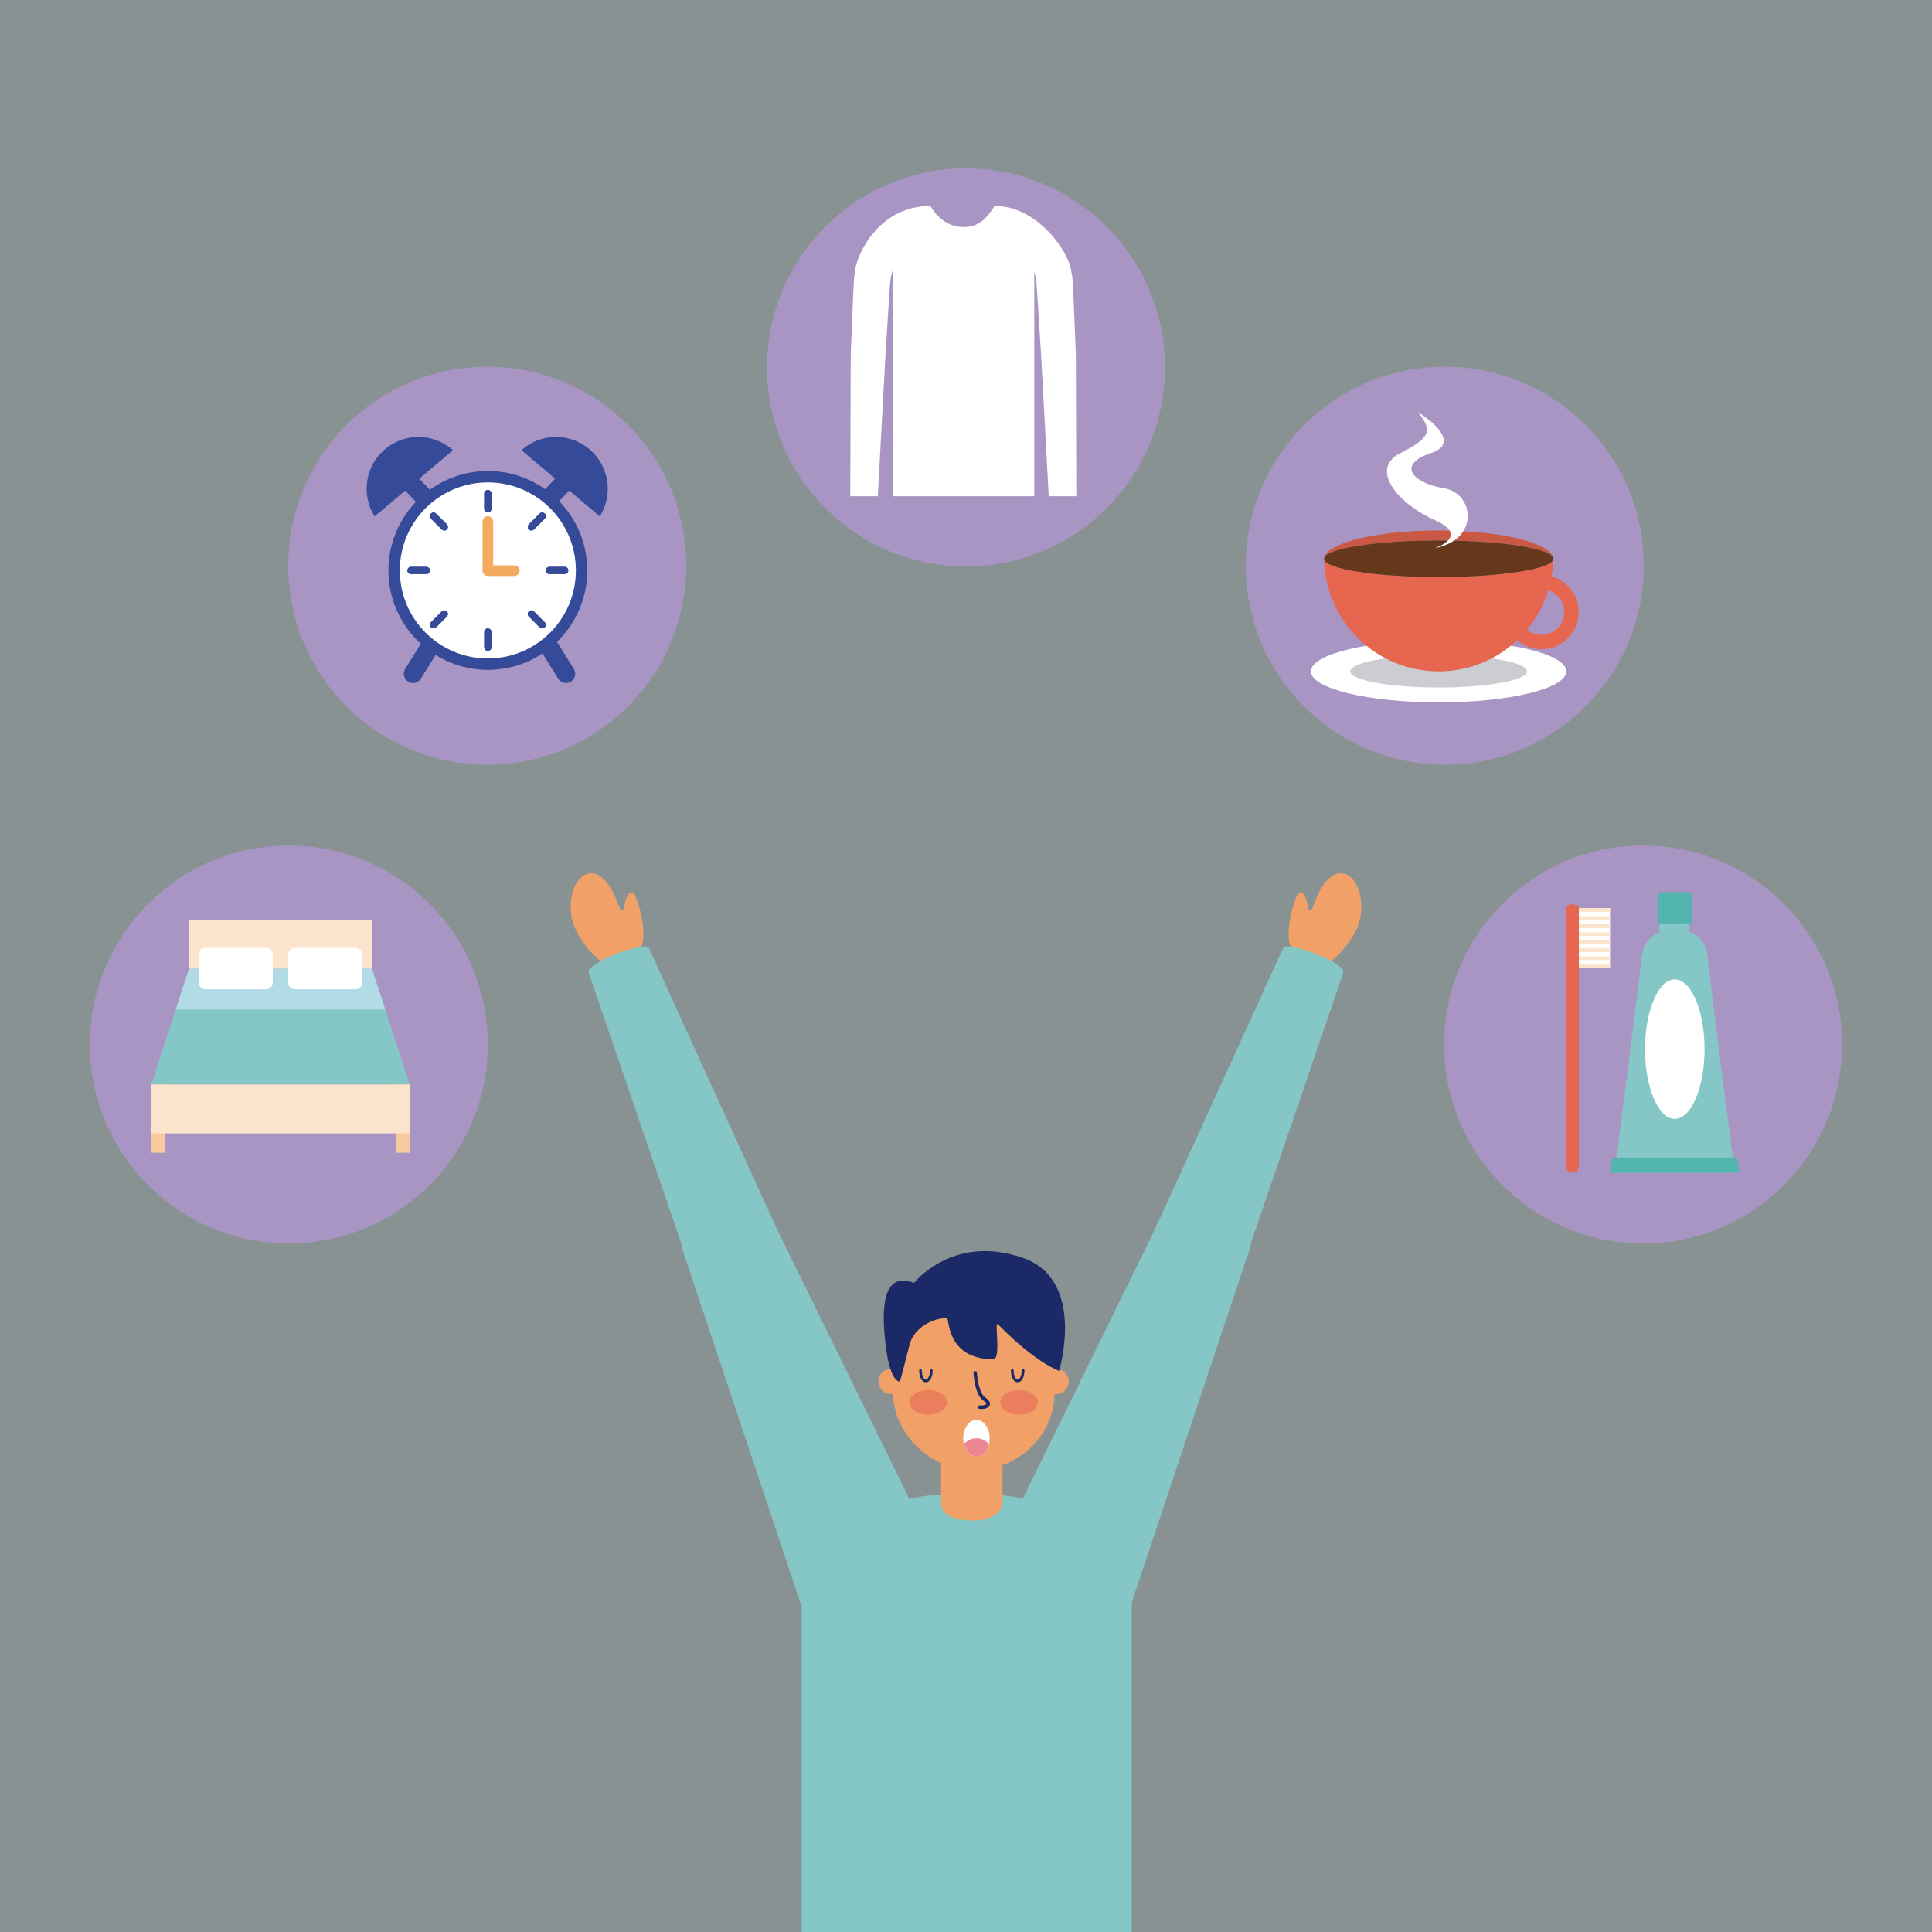 <?xml version="1.0" encoding="utf-8"?>
<!-- Generator: Adobe Illustrator 27.5.0, SVG Export Plug-In . SVG Version: 6.00 Build 0)  -->
<svg version="1.1" id="Capa_1" xmlns="http://www.w3.org/2000/svg" xmlns:xlink="http://www.w3.org/1999/xlink" x="0px" y="0px"
	 viewBox="0 0 425.197 425.197" style="enable-background:new 0 0 425.197 425.197;" xml:space="preserve">
<rect x="0" y="0" width="425.197" height="425.197" fill="#808080" stroke="none"/>
<g id="Paquete_de_vectores:_motivo_de_puntos_15">
</g>
<g id="Paquete_de_vectores:_motivo_de_puntos_15_1_">
</g>
<g id="Paquete_de_vectores:_motivo_de_puntos_03">
</g>
<g>
	<rect x="0" style="opacity:0.2;fill:#B1DCE5;" width="425.197" height="425.197"/>
	<g>
		<g>
			<g>
				<g>
					<path style="fill:#F1A167;" d="M291.346,212.277c2.299-0.319,6.612-5.612,7.645-8.872c1.671-5.19-0.318-10.579-3.275-11.144
						c-2.977-0.543-5.14,2.754-6.807,7.366c-0.289,0.77-0.872,1.224-1.05,0.063c-0.343-2.333-1.067-3.398-1.798-3.279
						c-1.115,0.188-3.465,9.168-2.025,11.781C285.078,210.076,286.737,212.914,291.346,212.277z"/>
					<path style="fill:#85C7C6;" d="M249.073,352.662c-2.339,5.305-26.542-17.048-24.208-22.356l30.158-61.478
						c2.333-5.304,8.532-7.709,13.836-5.368l0,0c5.307,2.329,7.709,8.528,5.376,13.831L249.073,352.662z"/>
					<path style="fill:#85C7C6;" d="M273.76,278.065c-1.998,5.437-8.031,8.228-13.468,6.227l0,0
						c-5.438-2.007-8.232-8.034-6.23-13.469l28.402-62.332c1.179-1.19,13.935,3.265,13.117,5.73L273.76,278.065z"/>
				</g>
			</g>
			<g>
				<g>
					<path style="fill:#F1A167;" d="M133.851,212.277c-2.298-0.319-6.611-5.612-7.644-8.872c-1.671-5.19,0.318-10.579,3.275-11.144
						c2.977-0.543,5.139,2.754,6.807,7.366c0.289,0.77,0.872,1.224,1.049,0.063c0.344-2.333,1.068-3.398,1.798-3.279
						c1.115,0.188,3.465,9.168,2.025,11.781C140.12,210.076,138.46,212.914,133.851,212.277z"/>
					<path style="fill:#85C7C6;" d="M176.124,352.662c2.338,5.305,26.542-17.048,24.208-22.356l-30.158-61.478
						c-2.333-5.304-8.532-7.709-13.836-5.368l0,0c-5.307,2.329-7.709,8.528-5.375,13.831L176.124,352.662z"/>
					<path style="fill:#85C7C6;" d="M151.439,278.065c1.995,5.437,8.028,8.228,13.466,6.227l0,0
						c5.438-2.007,8.232-8.034,6.23-13.469l-28.402-62.332c-1.179-1.19-13.935,3.265-13.116,5.73L151.439,278.065z"/>
				</g>
			</g>
			<path style="fill:#85C7C6;" d="M249.073,425.197v-72.535c0-10.8-16.933-23.624-30.128-23.624l-5.57-0.09v-0.026l-0.607,0.021
				l-0.62-0.021v0.026l-5.574,0.09c-13.197,0-30.128,12.824-30.128,23.624v72.535H249.073z"/>
			<g>
				<g>
					<path style="fill:#F1A167;" d="M220.637,316.603h-13.515v13.833c0,1.959,0.835,4.191,7.254,4.191
						c4.06,0,5.846-1.877,6.261-3.525V316.603z"/>
					<path style="fill:#F1A167;" d="M232.097,306.358c0,10.245-8.794,17.269-17.816,17.269c-8.663,0-17.795-7.27-17.795-17.663
						v-9.292c0-9.779,7.966-17.698,17.795-17.698l0,0c9.849,0,17.816,7.919,17.816,17.698V306.358z"/>
					<g>
						<g>
							<g>
								<path style="fill:#1B2A67;" d="M223.976,304.211c-1.02,0-1.485-1.35-1.485-2.608c0-0.158,0.132-0.292,0.293-0.292
									c0.163,0,0.294,0.134,0.294,0.292c0,0.972,0.342,2.02,0.898,2.02c0.224,0,0.459-0.221,0.625-0.592
									c0.174-0.371,0.279-0.902,0.279-1.428c0-0.158,0.132-0.292,0.293-0.292c0.162,0,0.295,0.134,0.295,0.292
									c0,0.608-0.125,1.233-0.332,1.673C224.87,303.867,224.446,304.211,223.976,304.211z"/>
							</g>
						</g>
						<g>
							<g>
								<path style="fill:#1B2A67;" d="M203.773,304.211c-0.973,0-1.482-1.311-1.482-2.608c0-0.158,0.132-0.292,0.292-0.292
									c0.164,0,0.294,0.134,0.294,0.292c0,0.972,0.343,2.02,0.895,2.02c0.31,0,0.525-0.371,0.627-0.595
									c0.172-0.361,0.274-0.893,0.274-1.425c0-0.158,0.133-0.292,0.296-0.292c0.161,0,0.291,0.134,0.291,0.292
									c0,0.626-0.12,1.235-0.328,1.673C204.658,303.877,204.246,304.211,203.773,304.211z"/>
							</g>
						</g>
					</g>
					<g>
						<path style="fill:#FFFFFF;" d="M217.805,316.531c0,2.227-1.3,4.038-2.906,4.038c-1.605,0-2.905-1.812-2.905-4.038
							c0-2.23,1.301-4.039,2.905-4.039C216.505,312.492,217.805,314.302,217.805,316.531z"/>
						<path style="fill:#EB8793;" d="M214.899,316.531c-1.084,0-2.054,0.487-2.746,1.261c0.384,1.605,1.462,2.777,2.746,2.777
							c1.285,0,2.364-1.173,2.746-2.777C216.955,317.019,215.983,316.531,214.899,316.531z"/>
					</g>
					<g>
						<path style="fill:#F1A167;" d="M235.212,304.051c0,1.521-1.22,2.76-2.741,2.76c-1.523,0-2.759-1.238-2.759-2.76
							c0-1.523,1.236-2.758,2.759-2.758C233.993,301.293,235.212,302.528,235.212,304.051z"/>
						<path style="fill:#F1A167;" d="M198.873,304.051c0,1.521-1.245,2.76-2.768,2.76c-1.522,0-2.76-1.238-2.76-2.76
							c0-1.523,1.238-2.758,2.76-2.758C197.628,301.293,198.873,302.528,198.873,304.051z"/>
					</g>
					<g>
						<g>
							<g>
								<path style="fill:#1B2A67;" d="M215.962,310.103c-0.128,0-0.242-0.018-0.375-0.025c-0.205-0.019-0.367-0.215-0.34-0.413
									c0.011-0.204,0.187-0.387,0.411-0.357c0.784,0.071,1.372-0.143,1.443-0.327c0.023-0.065-0.053-0.337-0.693-0.757
									c-1.926-1.318-2.148-5.882-2.172-6.074c0-0.224,0.16-0.397,0.374-0.397c0.225-0.03,0.396,0.151,0.405,0.36
									c0.05,1.212,0.493,4.56,1.823,5.464c0.845,0.585,1.176,1.135,0.989,1.667C217.607,309.849,216.779,310.103,215.962,310.103z
									"/>
							</g>
						</g>
					</g>
					<g>
						<g>
							<path style="fill:#EB7F5D;" d="M228.42,308.636c0,1.48-1.851,2.704-4.13,2.704c-2.286,0-4.136-1.224-4.136-2.704
								c0-1.504,1.851-2.718,4.136-2.718C226.569,305.918,228.42,307.132,228.42,308.636z"/>
						</g>
						<g>
							<path style="fill:#EB7F5D;" d="M208.42,308.636c0,1.48-1.85,2.704-4.145,2.704c-2.271,0-4.128-1.224-4.128-2.704
								c0-1.504,1.857-2.718,4.128-2.718C206.57,305.918,208.42,307.132,208.42,308.636z"/>
						</g>
					</g>
					<path style="fill:#1B2A67;" d="M201.16,282.342c0,0,8.58-10.916,24.029-5.48c13.931,4.902,7.904,24.851,7.904,24.851
						s-5.205-1.78-13.467-10.269c-0.89-0.911,0.82,7.697-1.04,7.697c-10.321,0-9.676-9.049-10.167-9.049
						c-3.539,0-7.437,2.423-8.272,5.982c-0.463,1.935-2.067,7.977-2.067,7.977s-2.048,0.48-3.079-7.342
						C193.98,288.887,193.852,279.525,201.16,282.342z"/>
				</g>
			</g>
		</g>
		<g>
			<g>
				<path style="fill:#A995C3;" d="M256.391,80.854c0,24.186-19.606,43.793-43.792,43.793c-24.186,0-43.792-19.607-43.792-43.793
					c0-24.186,19.607-43.79,43.792-43.79C236.784,37.064,256.391,56.669,256.391,80.854z"/>
				<path style="fill:#A995C3;" d="M361.62,273.668c-24.185,0-43.791-19.605-43.791-43.792c0-24.186,19.606-43.791,43.791-43.791
					c24.185,0,43.791,19.605,43.791,43.791C405.411,254.063,385.804,273.668,361.62,273.668z"/>
				<path style="fill:#A995C3;" d="M63.578,273.668c-24.185,0-43.791-19.605-43.791-43.792c0-24.186,19.606-43.791,43.791-43.791
					c24.185,0,43.791,19.605,43.791,43.791C107.369,254.063,87.763,273.668,63.578,273.668z"/>
				<path style="fill:#A995C3;" d="M348.938,155.467c-17.102,17.102-44.829,17.102-61.931,0c-17.102-17.102-17.102-44.829,0-61.93
					c17.101-17.103,44.828-17.103,61.93,0.001C366.039,110.64,366.039,138.366,348.938,155.467z"/>
				<path style="fill:#A995C3;" d="M76.26,155.467c-17.101-17.101-17.102-44.827,0-61.929c17.103-17.104,44.829-17.104,61.931,0
					c17.101,17.1,17.102,44.826,0,61.929C121.088,172.569,93.361,172.568,76.26,155.467z"/>
			</g>
			<g>
				<g>
					<g>
						<g>
							<path style="fill:#354B99;" d="M118.959,113.219c0.664,0.139,1.382-0.062,1.882-0.59l6.457-6.798
								c0.772-0.812,0.739-2.095-0.074-2.867c-0.812-0.771-2.096-0.739-2.867,0.072l-6.457,6.798
								c-0.771,0.815-0.738,2.099,0.075,2.87C118.258,112.974,118.601,113.146,118.959,113.219z"/>
						</g>
						<g>
							<path style="fill:#354B99;" d="M132.002,113.653c2.989-4.74,2.12-11.073-2.282-14.791
								c-4.402-3.721-10.791-3.523-14.965,0.209L132.002,113.653z"/>
						</g>
					</g>
					<g>
						<g>
							<path style="fill:#354B99;" d="M95.491,113.219c-0.664,0.139-1.381-0.062-1.882-0.59l-6.457-6.798
								c-0.772-0.812-0.738-2.095,0.075-2.867c0.81-0.771,2.095-0.739,2.867,0.072l6.457,6.798c0.771,0.815,0.738,2.099-0.075,2.87
								C96.192,112.974,95.85,113.146,95.491,113.219z"/>
						</g>
						<g>
							<path style="fill:#354B99;" d="M82.448,113.653c-2.989-4.74-2.12-11.073,2.282-14.791c4.401-3.721,10.791-3.523,14.966,0.209
								L82.448,113.653z"/>
						</g>
					</g>
				</g>
				<g>
					<path style="fill:#354B99;" d="M124.569,150.314c-0.679,0-1.34-0.34-1.725-0.956l-4.952-7.961
						c-0.591-0.952-0.3-2.204,0.652-2.795c0.952-0.591,2.202-0.3,2.793,0.649l4.953,7.962c0.591,0.952,0.299,2.204-0.651,2.795
						C125.305,150.215,124.934,150.314,124.569,150.314z"/>
				</g>
				<g>
					<path style="fill:#354B99;" d="M90.898,150.314c0.678,0,1.34-0.34,1.725-0.956l4.952-7.961
						c0.592-0.952,0.301-2.204-0.651-2.795c-0.952-0.591-2.203-0.3-2.794,0.649l-4.952,7.962c-0.593,0.952-0.3,2.204,0.65,2.795
						C90.162,150.215,90.534,150.314,90.898,150.314z"/>
				</g>
				<g>
					<g>
						<g>
							<path style="fill:#FFFFFF;" d="M107.368,146.171c-11.375,0-20.628-9.254-20.628-20.63c0-11.373,9.253-20.629,20.628-20.629
								s20.628,9.256,20.628,20.629C127.997,136.917,118.743,146.171,107.368,146.171z"/>
						</g>
						<g>
							<path style="fill:#354B99;" d="M107.368,106.17c10.698,0,19.371,8.673,19.371,19.371c0,10.698-8.673,19.372-19.371,19.372
								c-10.701,0-19.374-8.674-19.374-19.372C87.995,114.843,96.667,106.17,107.368,106.17 M107.368,103.657
								c-12.068,0-21.884,9.818-21.884,21.884c0,12.064,9.816,21.883,21.884,21.883c12.067,0,21.884-9.818,21.884-21.883
								C129.252,113.476,119.435,103.657,107.368,103.657L107.368,103.657z"/>
						</g>
					</g>
					<g>
						<g>
							<g>
								<path style="fill:#354B99;" d="M108.164,111.988c0,0.437-0.357,0.794-0.795,0.794l0,0c-0.439,0-0.796-0.358-0.796-0.794
									v-3.358c0-0.442,0.356-0.798,0.796-0.798l0,0c0.438,0,0.795,0.355,0.795,0.798V111.988z"/>
							</g>
							<g>
								<path style="fill:#354B99;" d="M108.164,142.452c0,0.439-0.357,0.796-0.795,0.796l0,0c-0.439,0-0.796-0.357-0.796-0.796
									v-3.356c0-0.441,0.356-0.797,0.796-0.797l0,0c0.438,0,0.795,0.355,0.795,0.797V142.452z"/>
							</g>
						</g>
						<g>
							<g>
								<path style="fill:#354B99;" d="M120.921,126.337c-0.44,0-0.796-0.356-0.796-0.796l0,0c0-0.44,0.356-0.798,0.796-0.798h3.358
									c0.439,0,0.795,0.357,0.795,0.798l0,0c0,0.439-0.357,0.796-0.795,0.796H120.921z"/>
							</g>
							<g>
								<path style="fill:#354B99;" d="M90.456,126.337c-0.44,0-0.796-0.356-0.796-0.796l0,0c0-0.44,0.356-0.798,0.796-0.798h3.357
									c0.442,0,0.797,0.357,0.797,0.798l0,0c0,0.439-0.355,0.796-0.797,0.796H90.456z"/>
							</g>
						</g>
						<g>
							<g>
								<path style="fill:#354B99;" d="M117.514,116.521c-0.312,0.312-0.814,0.312-1.125,0l0,0c-0.312-0.312-0.312-0.816,0-1.127
									l2.373-2.376c0.313-0.311,0.816-0.311,1.127,0l0,0c0.311,0.312,0.311,0.815-0.001,1.127L117.514,116.521z"/>
							</g>
							<g>
								<path style="fill:#354B99;" d="M95.972,138.062c-0.312,0.311-0.814,0.311-1.124,0l0,0c-0.31-0.312-0.31-0.814-0.001-1.125
									l2.374-2.374c0.312-0.311,0.814-0.311,1.126,0l0,0c0.311,0.312,0.311,0.814,0,1.125L95.972,138.062z"/>
							</g>
						</g>
						<g>
							<g>
								<path style="fill:#354B99;" d="M116.388,135.688c-0.312-0.311-0.312-0.813,0-1.125l0,0c0.311-0.311,0.814-0.311,1.125,0
									l2.374,2.374c0.312,0.311,0.312,0.813,0,1.125l0,0c-0.312,0.311-0.814,0.311-1.126,0L116.388,135.688z"/>
							</g>
							<g>
								<path style="fill:#354B99;" d="M94.846,114.146c-0.309-0.312-0.309-0.815,0-1.127l0,0c0.311-0.311,0.814-0.311,1.125,0
									l2.374,2.376c0.312,0.311,0.312,0.815,0,1.127l0,0c-0.312,0.312-0.813,0.312-1.125,0L94.846,114.146z"/>
							</g>
						</g>
						<g>
							<g>
								<path style="fill:#354B99;" d="M108.164,111.988c0,0.437-0.357,0.794-0.795,0.794l0,0c-0.439,0-0.796-0.358-0.796-0.794
									v-3.358c0-0.442,0.356-0.798,0.796-0.798l0,0c0.438,0,0.795,0.355,0.795,0.798V111.988z"/>
							</g>
							<g>
								<path style="fill:#354B99;" d="M108.164,142.452c0,0.439-0.357,0.796-0.795,0.796l0,0c-0.439,0-0.796-0.357-0.796-0.796
									v-3.356c0-0.441,0.356-0.797,0.796-0.797l0,0c0.438,0,0.795,0.355,0.795,0.797V142.452z"/>
							</g>
						</g>
						<g>
							<g>
								<path style="fill:#354B99;" d="M120.921,126.337c-0.44,0-0.796-0.356-0.796-0.796l0,0c0-0.44,0.356-0.798,0.796-0.798h3.358
									c0.439,0,0.795,0.357,0.795,0.798l0,0c0,0.439-0.357,0.796-0.795,0.796H120.921z"/>
							</g>
							<g>
								<path style="fill:#354B99;" d="M90.456,126.337c-0.44,0-0.796-0.356-0.796-0.796l0,0c0-0.44,0.356-0.798,0.796-0.798h3.357
									c0.442,0,0.797,0.357,0.797,0.798l0,0c0,0.439-0.355,0.796-0.797,0.796H90.456z"/>
							</g>
						</g>
						<g>
							<g>
								<path style="fill:#354B99;" d="M117.514,116.521c-0.312,0.312-0.814,0.312-1.125,0l0,0c-0.312-0.312-0.312-0.816,0-1.127
									l2.373-2.376c0.313-0.311,0.816-0.311,1.127,0l0,0c0.311,0.312,0.311,0.815-0.001,1.127L117.514,116.521z"/>
							</g>
							<g>
								<path style="fill:#354B99;" d="M95.972,138.062c-0.312,0.311-0.814,0.311-1.124,0l0,0c-0.31-0.312-0.31-0.814-0.001-1.125
									l2.374-2.374c0.312-0.311,0.814-0.311,1.126,0l0,0c0.311,0.312,0.311,0.814,0,1.125L95.972,138.062z"/>
							</g>
						</g>
						<g>
							<g>
								<path style="fill:#354B99;" d="M116.388,135.688c-0.312-0.311-0.312-0.813,0-1.125l0,0c0.311-0.311,0.814-0.311,1.125,0
									l2.374,2.374c0.312,0.311,0.312,0.813,0,1.125l0,0c-0.312,0.311-0.814,0.311-1.126,0L116.388,135.688z"/>
							</g>
							<g>
								<path style="fill:#354B99;" d="M94.846,114.146c-0.309-0.312-0.309-0.815,0-1.127l0,0c0.311-0.311,0.814-0.311,1.125,0
									l2.374,2.376c0.312,0.311,0.312,0.815,0,1.127l0,0c-0.312,0.312-0.813,0.312-1.125,0L94.846,114.146z"/>
							</g>
						</g>
					</g>
					<g>
						<path style="fill:#F3AB5F;" d="M113.187,126.763h-5.818c-0.643,0-1.166-0.521-1.166-1.163v-10.829
							c0-0.643,0.523-1.166,1.166-1.166c0.643,0,1.165,0.523,1.165,1.166v9.663h4.653c0.643,0,1.165,0.523,1.165,1.166
							C114.351,126.241,113.829,126.763,113.187,126.763z"/>
					</g>
				</g>
			</g>
			<g>
				<g>
					<path style="fill:#FFFFFF;" d="M344.728,147.752c0,3.774-12.584,6.835-28.108,6.835c-15.524,0-28.108-3.061-28.108-6.835
						c0-3.777,12.584-6.837,28.108-6.837C332.143,140.915,344.728,143.975,344.728,147.752z"/>
					<path style="fill:#CCCDD2;" d="M336.068,147.752c0,1.96-8.706,3.552-19.448,3.552c-10.743,0-19.448-1.592-19.448-3.552
						c0-1.962,8.706-3.554,19.448-3.554C327.362,144.198,336.068,145.79,336.068,147.752z"/>
				</g>
				<g>
					<path style="fill:#E7664F;" d="M341.482,126.833c-0.184,1.061-0.436,2.095-0.748,3.104c2.037,0.64,3.528,2.522,3.528,4.768
						c0,2.766-2.25,5.017-5.018,5.017c-1.204,0-2.295-0.442-3.162-1.152c-0.676,0.819-1.406,1.595-2.181,2.323
						c1.435,1.242,3.302,1.999,5.343,1.999c4.515,0,8.187-3.673,8.187-8.187C347.432,130.965,344.911,127.812,341.482,126.833z"/>
					<path style="fill:#E7664F;" d="M316.62,127.001c-13.934,0-25.23-1.804-25.23-4.029c0.247,13.728,11.444,24.78,25.229,24.78
						c13.785,0,24.982-11.053,25.231-24.78C341.85,125.197,330.553,127.001,316.62,127.001z"/>
					<g>
						<path style="fill:#CA5943;" d="M316.62,118.945c13.416,0,24.38,1.673,25.178,3.781c-0.798-3.338-11.762-5.981-25.178-5.981
							c-13.416,0-24.382,2.644-25.179,5.981C292.238,120.618,303.204,118.945,316.62,118.945z"/>
					</g>
					<path style="fill:#65371B;" d="M341.85,122.972c0,2.226-11.297,4.029-25.23,4.029c-13.934,0-25.23-1.804-25.23-4.029
						c0-2.223,11.296-4.026,25.23-4.026C330.553,118.945,341.85,120.749,341.85,122.972z"/>
				</g>
				<path style="fill:#FFFFFF;" d="M312.084,90.706c0,0,10.564,6.427,2.817,9.024c-7.748,2.595-3.83,6.647,2.839,7.702
					c6.668,1.057,8.076,11.27-1.959,13.205c0,0,7.922-2.643,0-6.163c-7.922-3.52-14.614-11.181-7.572-14.744
					C315.253,96.164,315.077,94.578,312.084,90.706z"/>
			</g>
			<g>
				<g>
					<path style="fill:#E7664F;" d="M347.478,256.672c0,0.78-0.633,1.413-1.413,1.413l0,0c-0.781,0-1.414-0.633-1.414-1.413v-56.769
						c0-0.399,0.633-0.885,1.414-0.885c0.759,0,1.413,0.438,1.413,0.885V256.672z"/>
					<g>
						<rect x="347.484" y="199.872" style="fill:#FFFFFF;" width="6.846" height="13.206"/>
						<g>
							<g>
								<g>
									<rect x="347.484" y="199.872" style="fill:#FBE4CB;" width="6.846" height="0.815"/>
								</g>
								<g>
									<rect x="347.484" y="201.641" style="fill:#FBE4CB;" width="6.846" height="0.815"/>
								</g>
								<g>
									<rect x="347.484" y="203.412" style="fill:#FBE4CB;" width="6.846" height="0.813"/>
								</g>
								<g>
									<rect x="347.484" y="205.182" style="fill:#FBE4CB;" width="6.846" height="0.816"/>
								</g>
								<g>
									<rect x="347.484" y="206.952" style="fill:#FBE4CB;" width="6.846" height="0.814"/>
								</g>
								<g>
									<rect x="347.484" y="208.722" style="fill:#FBE4CB;" width="6.846" height="0.815"/>
								</g>
								<g>
									<rect x="347.484" y="210.491" style="fill:#FBE4CB;" width="6.846" height="0.816"/>
								</g>
								<g>
									<rect x="347.484" y="212.261" style="fill:#FBE4CB;" width="6.846" height="0.817"/>
								</g>
							</g>
						</g>
					</g>
				</g>
				<g>
					<g>
						<g>
							<path style="fill:#85C7C6;" d="M375.77,210.133c-0.227-2.114-1.764-4.484-4.108-4.956h-6.489
								c-2.13,0.927-3.494,2.742-3.763,4.956c-1.64,13.388-6.048,47.952-6.048,47.952h26.454
								C381.815,258.085,377.155,223.002,375.77,210.133z"/>
							<rect x="365.173" y="202.657" style="fill:#85C7C6;" width="6.471" height="3.621"/>
						</g>
					</g>
					<rect x="364.903" y="196.38" style="fill:#51B5AD;" width="7.373" height="6.99"/>
					<g style="opacity:0.5;">
						<rect x="364.908" y="196.38" style="fill:#51B5AD;" width="0.626" height="6.99"/>
						<rect x="366.256" y="196.38" style="fill:#51B5AD;" width="0.626" height="6.99"/>
						<rect x="367.604" y="196.38" style="fill:#51B5AD;" width="0.627" height="6.99"/>
						<rect x="368.952" y="196.38" style="fill:#51B5AD;" width="0.626" height="6.99"/>
						<rect x="370.302" y="196.38" style="fill:#51B5AD;" width="0.625" height="6.99"/>
						<rect x="371.65" y="196.38" style="fill:#51B5AD;" width="0.626" height="6.99"/>
					</g>
					<path style="fill:#51B5AD;" d="M354.918,254.81c-0.373,2.057-0.597,3.275-0.597,3.275h28.535c0,0-0.214-1.218-0.574-3.275
						H354.918z"/>
					<path style="fill:#FFFFFF;" d="M375.14,230.899c0,8.474-2.933,15.345-6.551,15.345c-3.617,0-6.55-6.871-6.55-15.345
						c0-8.475,2.933-15.346,6.55-15.346C372.207,215.554,375.14,222.425,375.14,230.899z"/>
				</g>
			</g>
			<path style="fill:#FFFFFF;" d="M236.777,78.075l-0.372-9.219l-0.203-4.613l-0.118-2.34c-0.052-0.927-0.246-1.836-0.425-2.774
				c-0.667-3.766-7.22-13.798-16.751-13.798c-1.719,2.573-3.277,4.638-6.906,4.638c-3.119,0-5.634-1.91-7.237-4.638
				c-11.039,0-15.831,9.998-16.505,13.768c-0.175,0.938-0.288,1.878-0.339,2.805l-0.116,2.34l-0.201,4.613l-0.374,9.219l-0.1,31.136
				h6.061l1.673-30.761l0.569-9.178l0.294-4.581l0.161-2.262c0.048-0.599,0.134-1.192,0.249-1.756
				c0.117-0.541,0.269-1.059,0.454-1.556v50.093h31.033V59.763c0.089,0.297,0.167,0.6,0.234,0.911
				c0.126,0.563,0.208,1.157,0.257,1.756l0.161,2.262l0.298,4.581l0.569,9.178l1.667,30.761h6.064L236.777,78.075z"/>
			<g>
				<g>
					<rect x="33.298" y="238.673" style="fill:#F8CB9F;" width="2.973" height="15.023"/>
					<rect x="87.195" y="238.673" style="fill:#F8CB9F;" width="2.973" height="15.023"/>
				</g>
				<polygon style="fill:#85C7C6;" points="90.169,238.673 33.298,238.673 41.617,213.165 81.851,213.165 				"/>
				<polygon style="fill:#B1DCE5;" points="84.795,222.194 81.851,213.165 41.617,213.165 38.673,222.194 				"/>
				<rect x="41.602" y="202.399" style="fill:#FBE4CB;" width="40.265" height="10.766"/>
				<rect x="33.298" y="238.673" style="fill:#FBE4CB;" width="56.87" height="10.768"/>
				<g>
					<path style="fill:#FFFFFF;" d="M60.034,216.255c0,0.808-0.655,1.463-1.463,1.463H45.197c-0.808,0-1.464-0.655-1.464-1.463
						v-6.179c0-0.809,0.656-1.463,1.464-1.463H58.57c0.809,0,1.463,0.654,1.463,1.463V216.255z"/>
					<path style="fill:#FFFFFF;" d="M79.733,216.255c0,0.808-0.655,1.463-1.463,1.463H64.898c-0.809,0-1.464-0.655-1.464-1.463
						v-6.179c0-0.809,0.655-1.463,1.464-1.463h13.373c0.808,0,1.463,0.654,1.463,1.463V216.255z"/>
				</g>
			</g>
		</g>
	</g>
</g>
</svg>
